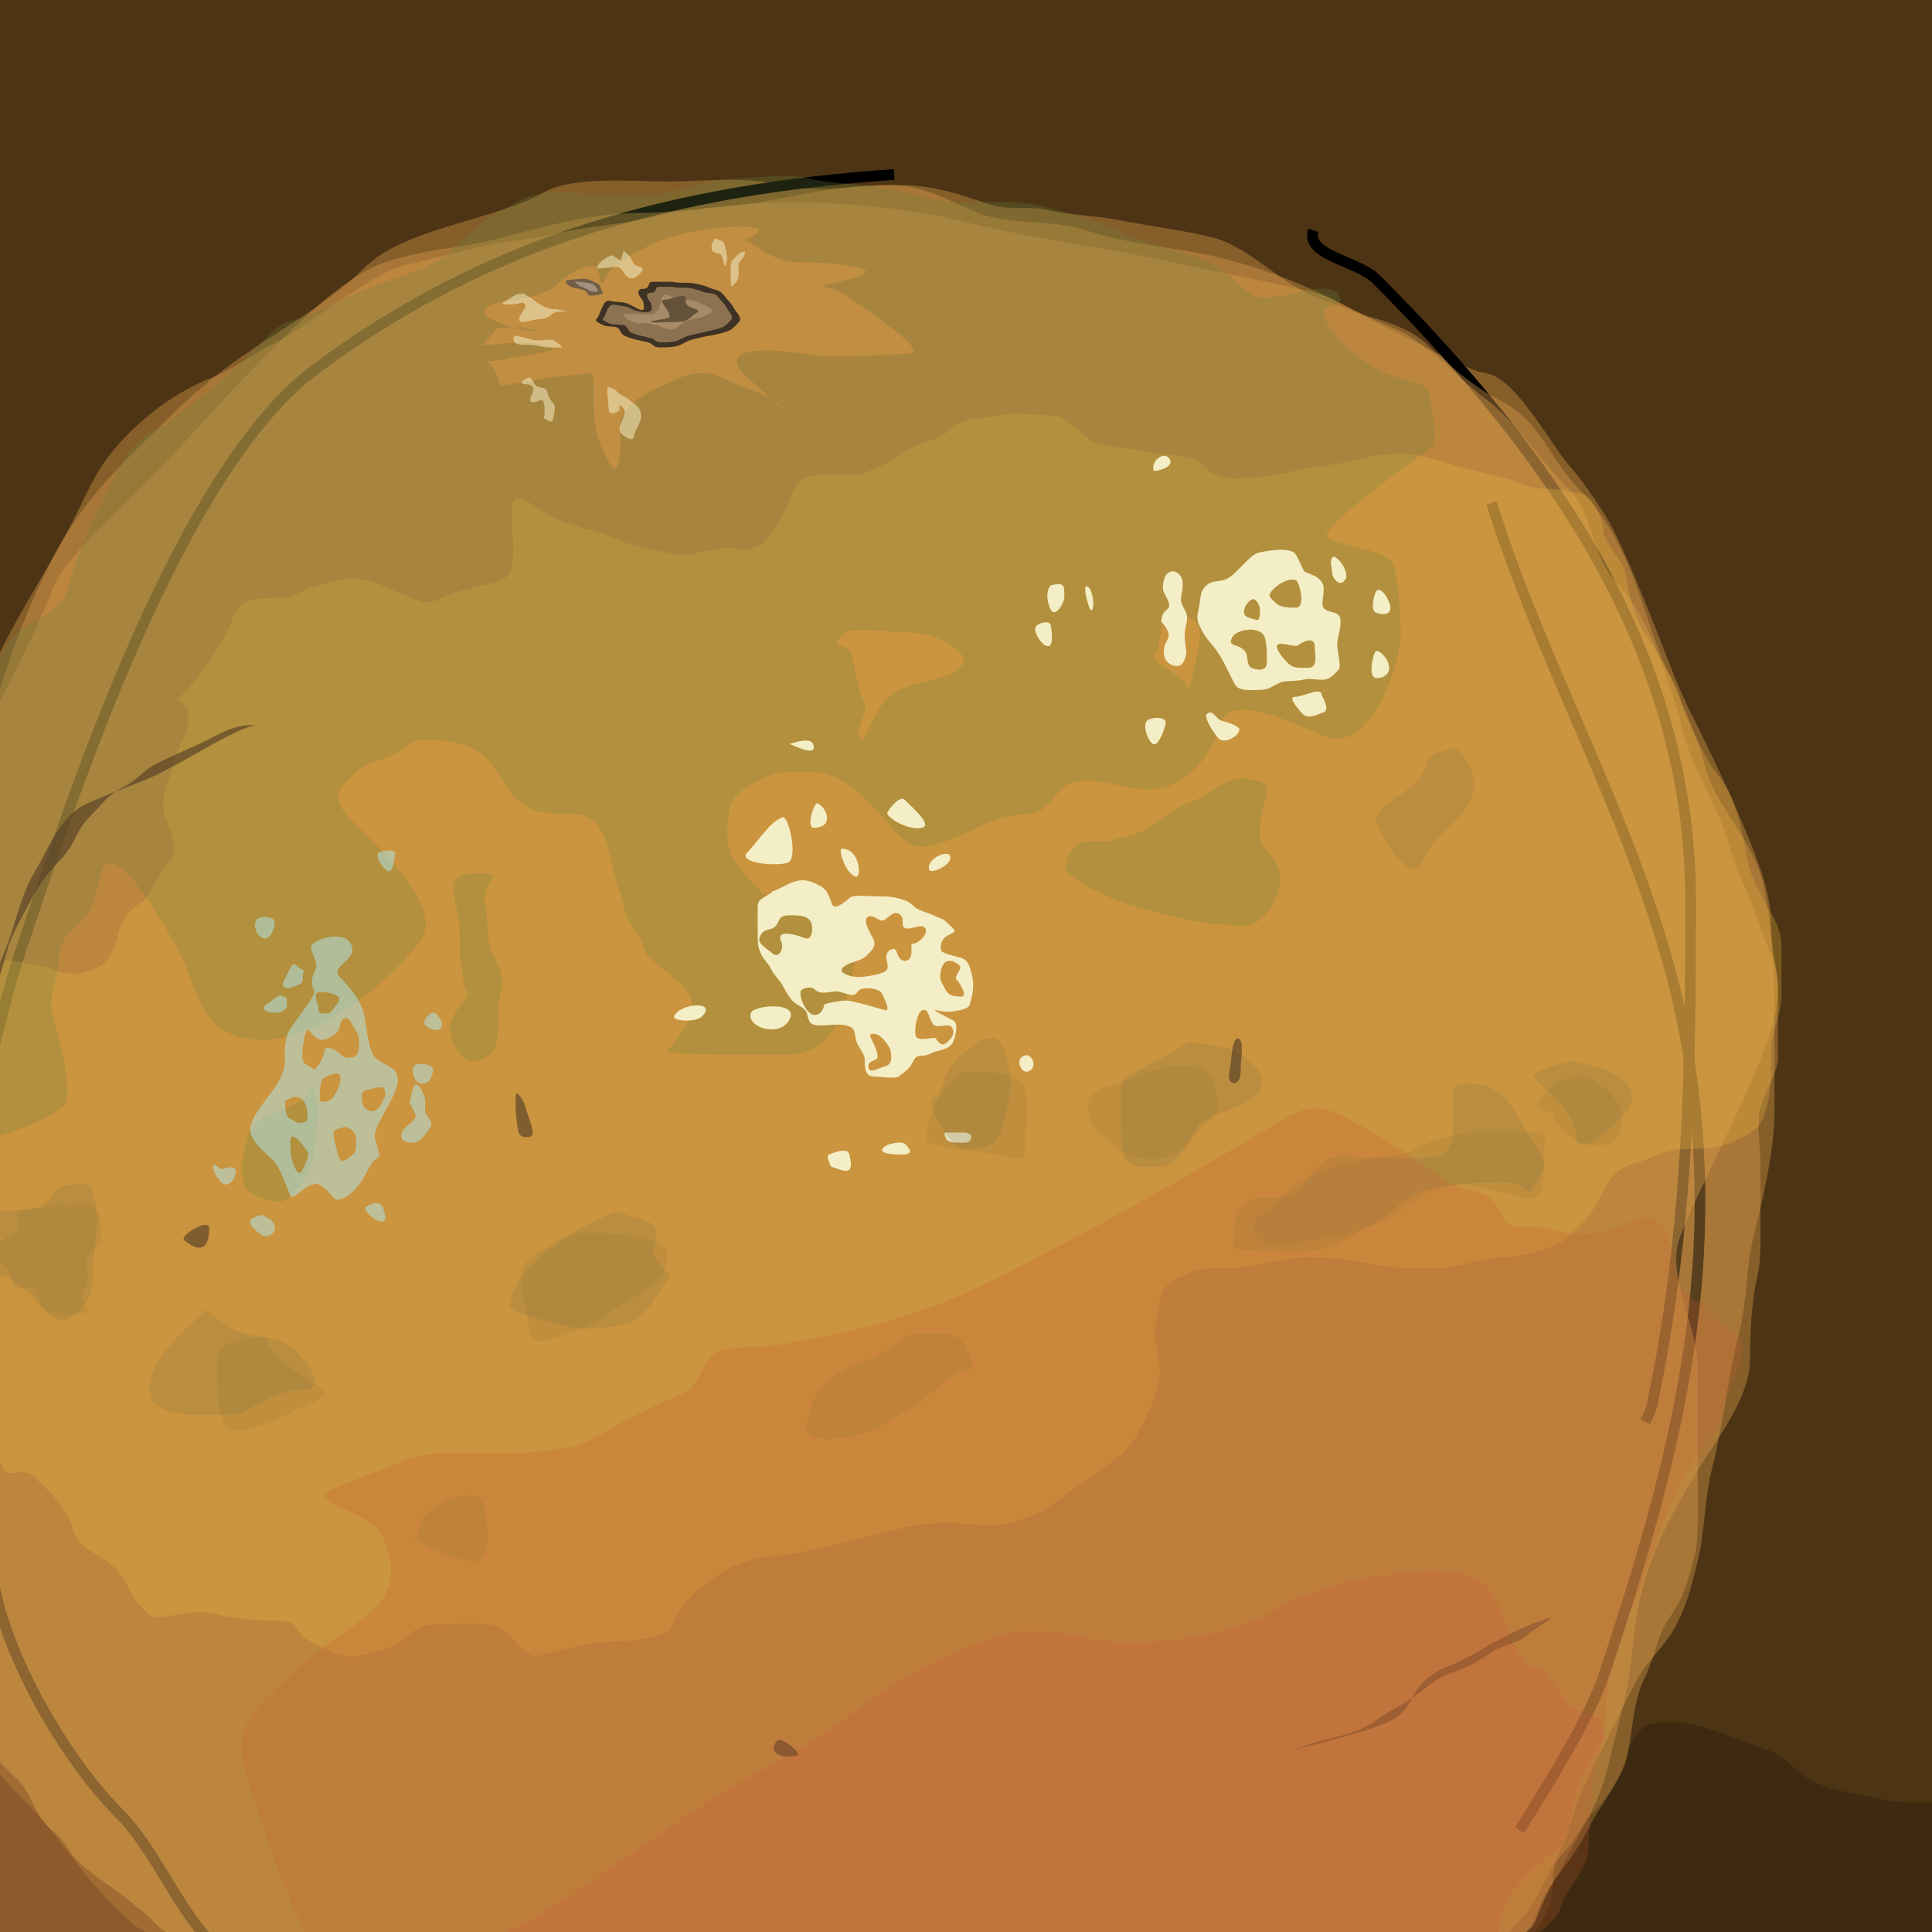 <?xml version="1.0" encoding="UTF-8" standalone="no"?>
<!-- Created with Inkscape (http://www.inkscape.org/) -->
<svg
   xmlns:dc="http://purl.org/dc/elements/1.1/"
   xmlns:cc="http://web.resource.org/cc/"
   xmlns:rdf="http://www.w3.org/1999/02/22-rdf-syntax-ns#"
   xmlns:svg="http://www.w3.org/2000/svg"
   xmlns="http://www.w3.org/2000/svg"
   xmlns:sodipodi="http://sodipodi.sourceforge.net/DTD/sodipodi-0.dtd"
   xmlns:inkscape="http://www.inkscape.org/namespaces/inkscape"
   width="450"
   height="450"
   id="svg3774"
   sodipodi:version="0.32"
   inkscape:version="0.45"
   sodipodi:modified="true"
   version="1.0">
  <defs
     id="defs3776" />
  <sodipodi:namedview
     id="base"
     pagecolor="#ffffff"
     bordercolor="#666666"
     borderopacity="1.0"
     gridtolerance="10000"
     guidetolerance="10"
     objecttolerance="10"
     inkscape:pageopacity="0.0"
     inkscape:pageshadow="2"
     inkscape:zoom="0.94"
     inkscape:cx="225"
     inkscape:cy="225"
     inkscape:document-units="px"
     inkscape:current-layer="layer1"
     width="5in"
     height="5in"
     units="in"
     borderlayer="true"
     inkscape:window-width="910"
     inkscape:window-height="626"
     inkscape:window-x="10"
     inkscape:window-y="73" />
  <g
     inkscape:label="Layer 1"
     inkscape:groupmode="layer"
     id="layer1">
    <rect
       style="fill:#4d3414;fill-opacity:1;fill-rule:evenodd;stroke:#000000;stroke-width:2.493px;stroke-linecap:butt;stroke-linejoin:miter;stroke-opacity:1"
       id="rect2272"
       width="454.339"
       height="454.339"
       x="-1.955"
       y="-2.185" />
    <path
       style="fill:#db9d4d;fill-opacity:0.401;fill-rule:evenodd;stroke:none;stroke-width:1px;stroke-linecap:butt;stroke-linejoin:miter;stroke-opacity:1"
       d="M -4.094,186.287 C -4.094,185.745 -4.094,185.202 -4.094,184.66 C -4.094,168.415 4.371,145.76 11.365,131.772 C 19.56,115.382 28.485,108.142 41.471,95.157 C 43.509,93.119 45.81,91.36 47.98,89.462 C 59.232,79.616 74.157,73.049 84.595,62.611 C 94.379,52.827 115.004,51.511 126.905,44.71 C 133.445,40.973 147.547,42.269 155.383,42.269 C 163.964,42.269 174.021,41.03 182.234,43.083 C 190.08,45.044 200.917,43.083 209.085,43.083 C 214.359,43.083 217.944,43.874 221.29,44.71 C 225.21,45.69 228.654,47.162 231.867,47.965 C 235.435,48.857 240.592,48.112 243.258,48.779 C 248.943,50.2 254.576,50.066 260.345,51.22 C 267.772,52.705 275.105,53.486 282.314,55.288 C 291.439,57.569 298.472,66.641 308.351,69.934 C 320.043,73.831 332.004,81.673 343.339,86.207 C 344.377,86.622 345.508,86.749 346.593,87.021 C 353.376,88.716 360.991,103.14 365.307,108.176 C 369.015,112.501 373.517,118.899 375.885,123.635 C 379.464,130.794 382.777,139.239 385.649,146.418 C 388.376,153.235 390.705,159.785 393.785,165.946 C 398.659,175.693 403.798,186.501 407.618,196.051 C 410.219,202.555 412.5,208.535 412.5,215.579 C 412.5,221.085 414.127,226.022 414.127,231.852 C 414.127,236.734 414.127,241.616 414.127,246.498 C 414.127,249.791 410.97,254.245 410.059,257.889 C 409.043,261.95 410.059,267.543 410.059,271.721 C 410.059,276.332 410.059,280.943 410.059,285.554 C 410.059,289.76 410.177,294.031 409.245,297.759 C 407.951,302.936 407.618,311.23 407.618,316.473 C 407.618,325.703 399.96,334.93 395.413,342.51 C 389.067,353.086 384.031,361.993 381.581,374.243 C 380.111,381.589 380.108,389.082 378.326,396.211 C 376.915,401.857 375.611,407.073 374.258,412.485 C 372.345,420.133 368.001,426.626 364.494,433.64 C 362.217,438.194 359.07,441.501 357.984,445.845 C 357.19,449.021 354.422,450.529 353.102,453.168 L -1.653,452.354 L -4.094,186.287 z "
       id="path2274" />
    <path
       style="fill:none;fill-rule:evenodd;stroke:#000000;stroke-width:2.493px;stroke-linecap:butt;stroke-linejoin:miter;stroke-opacity:1"
       d="M 208.271,40.642 C 157.14,44.133 113.689,55.843 73.203,86.207 C 41.796,109.762 17.049,184.695 4.856,221.274 C 1.002,232.836 -2.737,249.476 -4.908,260.33"
       id="path2276" />
    <path
       style="fill:none;fill-rule:evenodd;stroke:#000000;stroke-width:2.493px;stroke-linecap:butt;stroke-linejoin:miter;stroke-opacity:1"
       d="M 305.91,53.661 C 303.954,59.528 316.183,60.679 320.556,65.052 C 361.092,105.587 393.785,151.842 393.785,209.883 C 393.785,249.169 393.361,284.423 385.649,322.982 C 384.654,327.955 384.885,327.764 383.208,331.119"
       id="path2278" />
    <path
       style="fill:none;fill-rule:evenodd;stroke:#000000;stroke-width:2.493px;stroke-linecap:butt;stroke-linejoin:miter;stroke-opacity:1"
       d="M -1.653,356.342 C -5.33,374.724 13.046,407.656 27.639,422.248 C 39.191,433.801 44.023,454.29 60.185,459.677 C 68.662,462.502 76.08,470.363 85.408,472.695"
       id="path2280" />
    <path
       style="fill:none;fill-rule:evenodd;stroke:#000000;stroke-width:2.493px;stroke-linecap:butt;stroke-linejoin:miter;stroke-opacity:1"
       d="M 347.407,117.126 C 360.753,159.897 385.59,199.769 392.972,244.057 C 401.781,296.913 389.915,341.104 373.444,390.516 C 370.093,400.568 360.022,416.547 353.916,426.317"
       id="path2282" />
    <path
       style="fill:#db9d4d;fill-opacity:0.401;fill-rule:evenodd;stroke:none;stroke-width:1px;stroke-linecap:butt;stroke-linejoin:miter;stroke-opacity:1"
       d="M -2.467,168.387 C -2.196,167.844 -1.924,167.302 -1.653,166.759 C 3.201,157.051 8.048,147.794 12.179,137.468 C 14.884,130.705 23.406,122.986 28.452,117.94 C 30.622,115.77 32.792,113.6 34.961,111.43 C 43.358,103.034 51.503,93.261 60.185,84.58 C 68.029,76.735 75.225,69.047 84.595,63.424 C 88.371,61.159 91.559,60.463 95.986,59.356 C 101.917,57.873 107.875,57.604 113.886,56.102 C 125.115,53.294 137.1,49.592 148.874,49.592 C 159.836,49.592 170.902,47.151 182.234,47.151 C 197.607,47.151 211.348,48.327 226.172,52.033 C 241.617,55.895 257.002,57.528 272.55,60.984 C 284.115,63.553 295.793,65.574 306.724,68.306 C 311.106,69.402 315.088,72.838 319.742,74.002 C 324.354,75.155 329.741,77.491 332.761,80.511 C 337.103,84.853 343.857,90.535 349.848,93.53 C 358.892,98.052 360.991,107.114 367.748,113.871 C 377.106,123.229 380.69,134.796 384.835,147.231 C 388.304,157.638 394.471,167.873 397.04,178.151 C 399.493,187.963 408.747,196.005 410.872,206.629 C 413.004,217.287 413.313,228.209 413.313,239.175 C 413.313,245.684 413.313,252.194 413.313,258.703 C 413.313,267.912 410.641,279.158 408.431,287.995 C 406.65,295.12 406.962,302.823 405.177,309.963 C 403.75,315.668 402.903,320.353 401.922,326.237 C 401.015,331.678 400.004,337.164 398.667,342.51 C 396.946,349.395 397.136,356.771 395.413,363.665 C 393.925,369.617 393.109,373.154 390.531,378.311 C 388.021,383.331 383.249,387.179 380.767,392.143 C 378.276,397.126 375.888,401.9 373.444,406.789 C 370.794,412.089 367.51,418.32 366.121,423.876 C 364.711,429.518 360.822,436.102 358.798,440.149 C 356.603,444.539 355.207,446.181 352.289,449.099 C 351.159,450.229 350.26,451.942 349.034,453.168 L -1.653,453.981 L -2.467,168.387 z "
       id="path2284" />
    <path
       style="fill:#db9d4d;fill-opacity:0.401;fill-rule:evenodd;stroke:none;stroke-width:1px;stroke-linecap:butt;stroke-linejoin:miter;stroke-opacity:1"
       d="M -4.094,162.691 C -1.616,151.43 10.471,134.374 17.061,121.194 C 21.258,112.799 22.803,108.129 30.08,100.853 C 36.016,94.916 42.615,90.631 49.607,87.834 C 54.699,85.798 58.814,82.417 64.253,79.698 C 70.803,76.423 77.578,70.726 82.967,67.493 C 86.528,65.356 90.227,62.83 94.359,61.797 C 99.761,60.447 105.008,59.135 110.632,57.729 C 116.728,56.205 123.466,55.944 129.346,54.474 C 137.066,52.544 145.214,52.338 152.942,50.406 C 160.542,48.506 168.794,48.442 176.538,47.151 C 187.007,45.407 195.955,43.083 206.644,43.083 C 215.503,43.083 220.264,46.578 227.799,49.592 C 235.173,52.542 244.998,50.986 253.022,53.661 C 263.492,57.15 274.421,57.586 284.755,60.17 C 293.046,62.243 301.647,65.361 309.165,69.12 C 314.324,71.7 319.338,74.329 324.624,76.443 C 332.243,79.49 339.835,88.258 345.78,92.716 C 353.568,98.558 358.168,106.732 365.307,113.871 C 371.338,119.902 370.621,129.763 376.699,135.84 C 383.954,143.095 389.751,161.197 392.158,170.828 C 393.98,178.114 398.437,185.304 401.108,191.983 C 402.973,196.644 403.648,201.13 405.99,205.815 C 408.749,211.333 409.934,216.957 412.5,222.088 C 414.749,226.588 414.599,233.689 412.5,239.989 C 406.998,256.493 397.554,272.47 391.344,287.995 C 387.862,296.701 395.413,309.075 395.413,318.1 C 395.413,324.067 395.413,330.034 395.413,336.001 C 395.413,340.34 395.413,344.68 395.413,349.019 C 395.413,353.763 395.675,358.549 394.599,362.851 C 393.323,367.956 391.962,372.605 388.903,376.684 C 386.281,380.18 385.292,386.347 383.208,390.516 C 380.355,396.222 380.41,402.066 379.14,408.416 C 378.008,414.072 372.679,420.525 370.189,425.503 C 368.064,429.754 365.715,433.096 362.866,436.894 C 360.221,440.421 359.05,444.526 357.171,448.286 C 356.428,449.772 352.947,451.695 352.289,452.354 L -2.467,453.168 L -4.094,162.691 z "
       id="path2286" />
    <path
       style="fill:#eeba3d;fill-opacity:0.283;fill-rule:evenodd;stroke:none;stroke-width:1px;stroke-linecap:butt;stroke-linejoin:miter;stroke-opacity:1"
       d="M 41.471,162.691 C 44.617,160.17 50.566,151.823 52.862,147.231 C 54.803,143.35 54.25,141.656 57.744,139.909 C 59.75,138.906 66,139.849 69.135,138.281 C 72.487,136.605 75.414,135.886 79.713,135.027 C 85.301,133.909 88.993,136.461 93.545,138.281 C 97.633,139.916 98.847,141.326 103.309,139.095 C 106.185,137.657 111.289,136.693 114.7,135.84 C 118.887,134.794 119.582,133.119 119.582,127.704 C 119.582,123.95 118.615,120.994 119.582,117.126 C 120.352,114.046 125.693,118.961 128.532,120.381 C 131.394,121.811 135.56,122.951 138.296,123.635 C 142.033,124.569 143.809,126.031 147.247,126.89 C 150.916,127.807 154.051,128.388 157.824,129.331 C 159.532,129.758 168.189,127.173 170.843,127.704 C 176.57,128.849 178.162,126.08 180.607,122.822 C 183.38,119.124 183.879,114.667 186.302,112.244 C 188.954,109.592 194.92,110.617 198.507,110.617 C 202.045,110.617 207.823,107.291 209.898,105.735 C 213.799,102.809 218.216,103.113 221.29,100.039 C 224.542,96.787 229.002,97.704 232.681,96.785 C 236.439,95.845 241.791,96.785 245.699,96.785 C 247.792,96.785 252.116,101.19 253.836,102.48 C 256.391,104.396 263.192,104.209 266.041,104.921 C 270.025,105.917 273.541,105.779 276.618,106.548 C 281.375,107.738 280.873,111.43 287.196,111.43 C 291.974,111.43 296.693,110.887 301.028,109.803 C 305.574,108.667 310.514,108.449 314.86,107.362 C 318.504,106.451 321.285,105.735 326.252,105.735 C 332.075,105.735 336.342,107.851 340.898,108.989 C 344.62,109.92 347.297,110.589 350.661,111.43 C 354.723,112.446 355.476,113.871 360.425,113.871 C 364.052,113.871 365.835,114.769 368.111,114.964 C 370.935,115.206 373.413,120.884 373.413,123.346 C 373.413,126.145 377.808,130.515 378.326,132.586 C 379.563,137.535 379.551,140.731 381.581,144.79 C 383.478,148.586 384.863,149.728 386.462,152.927 C 388.219,156.439 390.329,158.628 391.344,162.691 C 392.46,167.152 395.416,172.462 397.04,175.71 C 399.384,180.398 401.617,181.457 403.549,186.287 C 405.236,190.504 406.104,195.806 406.804,199.306 C 407.7,203.784 408.467,205.073 410.059,208.256 C 412.32,212.779 414.941,215.477 414.941,220.461 C 414.941,223.991 414.941,227.845 414.941,231.852 C 414.941,236.438 412.5,240.393 412.5,244.871 C 412.5,249.097 412.626,253.315 411.686,257.076 C 410.173,263.128 408.905,263.348 403.549,266.026 C 401.087,267.257 395.747,267.653 392.158,267.653 C 387.947,267.653 384.76,269.909 380.767,270.908 C 375.968,272.107 374.401,275.503 372.63,279.044 C 370.272,283.76 367.642,285.66 365.307,287.995 C 362.439,290.863 354.11,292.877 349.848,292.877 C 345.16,292.877 340.1,295.318 335.202,295.318 C 329.869,295.318 324.681,295.492 319.742,294.504 C 314.211,293.398 310.619,292.877 304.283,292.877 C 298.162,292.877 292.845,295.318 286.382,295.318 C 280.714,295.318 278.512,295.591 274.177,297.759 C 269.454,300.12 270.3,303.505 269.295,307.522 C 268.204,311.889 270.109,315.006 270.109,318.914 C 270.109,322.533 268.097,327.821 266.854,330.305 C 264.603,334.808 263.437,337.14 259.532,340.069 C 255.742,342.911 251.491,345.692 248.14,348.205 C 243.261,351.865 241.016,353.241 235.122,354.715 C 230.835,355.786 224.941,354.715 220.476,354.715 C 214.529,354.715 210.215,355.856 205.016,357.156 C 199.712,358.482 196.018,359.427 187.929,361.224 C 178.298,363.364 174.467,361.657 165.961,367.733 C 160.735,371.466 159.169,373.179 156.197,379.125 C 154.875,381.769 145.056,382.379 142.365,382.379 C 136.869,382.379 130.519,384.586 125.278,385.634 C 122.082,386.273 119.265,380.593 116.327,379.125 C 113.042,377.482 107.234,378.311 103.309,378.311 C 98.421,378.311 96.699,379.225 94.359,381.565 C 91.989,383.935 86.555,384.94 83.781,385.634 C 79.784,386.633 74.34,383.354 72.39,382.379 C 67.955,380.161 70.45,377.497 64.253,377.497 C 59.898,377.497 53.629,376.875 49.607,375.87 C 44.863,374.684 40.494,376.684 36.589,376.684 C 33.405,376.684 30.149,370.313 29.266,368.547 C 25.926,361.867 18.505,362.118 17.061,356.342 C 15.659,350.733 10.525,346.552 8.111,344.137 C 4.806,340.833 1.451,345.975 -0.026,340.069 C -0.92,336.491 -1.602,333.766 -2.467,330.305 C -3.115,327.713 -2.467,324.046 -2.467,321.355 L -2.467,223.715 C -2.718,222.71 10.741,225.03 11.365,225.343 C 15.666,227.493 19.205,227.118 22.757,225.343 C 25.75,223.846 26.911,220.117 27.639,217.206 C 28.681,213.035 30.675,211.877 33.334,209.883 C 34.728,208.838 37.573,202.39 39.843,200.119 C 42.018,197.944 38.434,190.415 38.216,189.542 C 37.272,185.764 39.804,180.747 40.657,177.337 C 41.795,172.787 43.912,171.304 43.912,165.946 C 43.912,164.59 42.284,163.776 41.471,162.691 z "
       id="path2288"
       sodipodi:nodetypes="cssssssssssssssssssssssssssssssssssssssssssssssssssssssssssssssssssssssssssssssssssccssssssssc" />
    <path
       id="path2290"
       style="fill:#6f843c;fill-opacity:0.267;fill-rule:evenodd;stroke:none;stroke-width:1px;stroke-linecap:butt;stroke-linejoin:miter;stroke-opacity:1"
       d="M -4.908,265.212 C -0.489,265.505 10.725,260.81 14.62,257.889 C 17.779,255.52 12.932,238.933 12.179,235.92 C 11.048,231.395 13.806,227.479 13.806,222.902 C 13.806,218.497 17.898,215.556 19.502,213.952 C 22.003,211.45 22.824,206.36 23.57,203.374 C 25.904,194.038 38.305,214.943 42.284,222.902 C 45.826,229.985 46.515,239.216 56.117,241.616 C 71.007,245.339 89.414,229.896 97.613,219.647 C 104.667,210.83 85.194,194.987 80.526,189.542 C 76.445,184.78 80.305,182.44 82.967,179.778 C 85.884,176.861 91.644,176.797 94.359,174.082 C 97.509,170.932 104.689,172.731 107.377,173.269 C 112.291,174.251 115.588,179.088 117.955,183.032 C 121.584,189.081 126.008,189.542 132.601,189.542 C 142.41,189.542 140.876,198.591 144.806,209.07 C 145.198,210.117 145.348,211.239 145.619,212.324 C 146.385,215.389 149.426,217.787 150.501,222.088 C 150.807,223.311 158.81,228.613 160.265,231.038 C 163.401,236.266 157.633,241.87 155.383,244.871 C 154.858,245.571 170.671,245.684 182.234,245.684 C 193.802,245.684 195.751,237.995 198.507,226.97 C 201.67,214.32 193.955,212.716 183.861,210.697 C 177.221,209.369 174.313,204.747 170.843,200.119 C 168.764,197.348 169.313,190.779 170.029,187.914 C 170.783,184.9 174.796,182.683 177.352,181.405 C 180.7,179.731 183.864,179.778 187.929,179.778 C 195.344,179.778 198.605,183.13 204.203,188.728 C 208.809,193.335 210.578,198.526 217.221,196.865 C 226.195,194.621 230.785,189.542 240.004,189.542 C 243.95,189.542 246.375,183.067 249.768,182.219 C 255.341,180.825 261.827,183.846 267.668,183.846 C 275.602,183.846 282.139,176.409 283.941,169.2 C 286.223,160.073 302.115,169.291 309.165,171.641 C 319.288,175.015 326.252,154.882 326.252,147.231 C 326.252,142.565 325.718,136.145 324.624,131.772 C 323.719,128.151 311.397,126.936 309.165,125.263 C 306.414,123.2 331.704,105.51 333.575,104.107 C 335.171,102.91 333.142,92.615 332.761,91.089 C 332.3,89.246 325.05,88.047 322.997,87.021 C 318.828,84.936 315.642,82.92 313.233,80.511 C 310.328,77.606 308.998,75.777 308.351,73.188 C 307.93,71.504 311.191,71.162 312.419,69.934 C 310.839,63.613 299.28,70.398 292.892,69.12 C 289.885,68.519 286.617,63.542 283.128,61.797 C 276.152,58.309 267.708,57.342 260.345,53.661 C 255.355,51.165 247.44,49.214 242.445,47.965 C 236.714,46.532 230.489,47.151 224.544,47.151 C 218.139,47.151 212.474,45.063 206.644,43.897 C 200.409,42.65 193.953,42.962 187.929,41.456 C 183.412,40.326 177.177,41.456 172.47,41.456 C 166.424,41.456 161.606,43.358 156.197,44.71 C 151.914,45.781 147.625,45.524 143.178,45.524 C 138.894,45.524 133.931,44.71 129.346,44.71 C 123.869,44.71 121.239,46.729 117.141,48.779 C 112.646,51.026 107.998,55.481 104.936,58.543 C 101.261,62.218 92.51,64.626 87.036,66.679 C 80.023,69.309 74.081,73.173 67.508,74.816 C 63.909,75.716 59.686,81.01 56.93,83.766 C 53.245,87.451 49.839,90.305 45.539,93.53 C 42.161,96.064 38.686,98.99 34.961,100.853 C 29.948,103.36 26.69,110.887 24.384,115.499 C 20.969,122.329 17.22,131.137 15.434,138.281 C 14.671,141.33 7.994,144.698 6.483,145.604 C 3.003,147.692 0.826,150.334 -0.026,153.741 C -1.222,158.525 -1.621,159.404 -4.094,161.877 L -4.908,265.212 z M 109.004,231.852 C 106.496,235.223 103.307,238.357 105.75,243.243 C 108.787,249.317 112.409,247.161 114.7,244.871 C 116.645,242.926 115.708,235.142 116.327,232.666 C 117.552,227.767 116.786,226.261 114.7,222.088 C 113.279,219.247 113.672,213.095 113.073,210.697 C 111.628,204.919 118.925,203.374 111.445,203.374 C 104.682,203.374 105.06,206.31 106.564,212.324 C 107.478,215.981 106.697,221.808 107.377,224.529 C 108.224,227.918 107.274,227.526 109.004,231.852 z M 72.39,252.194 C 73.931,258.359 59.285,258.233 57.744,264.398 C 56.731,268.45 55.892,271.635 56.93,275.79 C 57.7,278.87 63.152,279.583 64.253,279.858 C 67.446,280.656 71.875,273.78 72.39,271.721 C 73.521,267.198 74.017,262.736 74.017,257.889 C 74.017,254.801 74.219,256.766 72.39,252.194 z M 257.904,196.051 C 252.873,195.786 249.38,195.549 248.14,201.747 C 247.579,204.555 260.966,210.242 262.786,210.697 C 271.967,212.992 279.577,215.579 289.637,215.579 C 294.115,215.579 297.044,210.362 297.774,207.442 C 299.045,202.358 296.862,200.021 294.519,197.678 C 292.243,195.403 294.055,188.958 294.519,187.101 C 295.545,182.995 296.361,182.587 290.451,181.405 C 285.934,180.502 280.817,186.051 276.618,187.101 C 273.857,187.791 269.109,192.076 266.041,193.61 C 263.662,194.8 260.727,194.922 257.904,196.051 z M 269.295,152.113 C 266.032,153.745 275.733,156.71 276.618,160.25 C 277.033,161.907 278.406,154.568 279.059,151.3 C 280.2,145.598 279.213,144.219 274.991,143.163 C 269.763,141.856 270.693,148.619 269.295,152.113 z M 200.948,172.455 C 197.791,171.666 203.249,164.992 200.948,162.691 C 200.144,161.886 198.679,153.615 198.507,152.927 C 197.459,148.734 191.966,152.145 196.88,147.231 C 198.096,146.016 207.151,147.231 209.085,147.231 C 214.161,147.231 216.404,147.637 220.476,149.672 C 223.084,150.977 225.735,153.364 223.731,155.368 C 221.227,157.872 216.205,158.673 213.153,159.436 C 207.873,160.756 205.607,163.136 203.389,167.573 C 202.575,169.2 201.762,170.828 200.948,172.455 z " />
    <path
       style="fill:#000000;fill-opacity:0.198;fill-rule:evenodd;stroke:none;stroke-width:1px;stroke-linecap:butt;stroke-linejoin:miter;stroke-opacity:1"
       d="M 383.208,401.907 C 392.625,399.061 402.254,404.458 411.686,407.603 C 415.923,409.015 418.446,413.017 422.264,414.926 C 427.029,417.308 432.809,417.765 437.723,418.994 C 441.214,419.867 445.154,419.808 449.114,419.808 C 450.47,419.808 451.827,419.808 453.183,419.808 L 453.996,453.168 L 350.661,453.168 C 356.78,453.168 360.208,446.716 361.239,442.59 C 362.665,436.887 360.119,435.573 364.494,431.199 C 367.15,428.542 368.451,424.801 371.003,422.248 C 373.547,419.704 375.944,416.435 377.512,413.298 C 380.396,407.532 377.605,407.51 383.208,401.907 z "
       id="path2292" />
    <path
       id="path2294"
       style="fill:#f4eec6;fill-opacity:1;fill-rule:evenodd;stroke:none;stroke-width:1px;stroke-linecap:butt;stroke-linejoin:miter;stroke-opacity:1"
       d="M 216.408,202.56 C 216.71,203.625 220.848,201.884 221.29,200.119 C 221.991,197.315 215.607,199.739 216.408,202.56 z M 196.066,197.678 C 195.149,197.705 196.967,203.599 199.321,204.188 C 200.803,204.558 200.243,197.556 196.066,197.678 z M 190.37,187.101 C 189.68,186.804 187.639,192.796 189.557,192.796 C 194.319,192.796 192.713,188.108 190.37,187.101 z M 182.234,190.355 C 179.057,191.642 176.809,195.78 174.097,198.492 C 171.293,201.297 182.633,201.952 183.903,200.682 C 185.716,198.87 183.619,189.794 182.234,190.355 z M 206.644,189.542 C 207.374,190.982 211.946,193.505 214.78,192.796 C 217.263,192.176 212.521,188.096 210.712,186.287 C 209.484,185.059 206.437,189.134 206.644,189.542 z M 183.861,173.269 C 185.008,173.686 189.557,176 189.557,174.082 C 189.557,171.211 185.051,173.031 183.861,173.269 z M 157.01,236.734 C 156.582,237.803 161.985,238.268 163.52,236.734 C 167.242,233.012 158.249,233.647 157.01,236.734 z M 174.911,235.92 C 173.714,239.177 181.435,241.827 183.861,237.548 C 186.318,233.213 175.601,234.043 174.911,235.92 z M 193.494,271.702 C 194.285,271.966 195.077,272.23 195.869,272.494 C 198.909,273.508 198.224,270.812 197.848,268.931 C 197.466,267.022 193.672,268.644 193.098,268.931 C 192.263,269.349 193.311,270.788 193.494,271.702 z M 206.953,266.556 C 203.046,268.509 207.609,268.931 209.724,268.931 C 212.724,268.931 212.278,267.923 210.911,266.556 C 210.019,265.663 207.951,266.357 206.953,266.556 z M 220.016,263.785 C 220.021,266.315 221.852,266.16 224.767,266.16 C 226.378,266.16 227.258,263.785 224.371,263.785 C 222.919,263.785 221.468,263.785 220.016,263.785 z M 237.83,246.367 C 236.663,247.456 238.241,250.894 240.205,249.138 C 241.618,247.875 239.917,244.421 237.83,246.367 z M 201.888,213.825 C 201.183,214.92 202.69,217.258 203.39,218.657 C 204.295,220.466 202.779,221.643 201.807,222.616 C 200.72,223.702 198.53,224.056 197.452,224.595 C 194.647,225.997 196.61,226.958 198.244,227.366 C 199.998,227.805 202.637,227.356 204.182,226.97 C 206.682,226.345 207.094,225.95 206.557,223.803 C 206.07,221.855 207.222,221.156 208.092,221.032 C 208.773,220.936 208.909,222.147 209.375,222.919 C 209.768,223.57 210.498,223.894 210.952,223.803 C 213.174,223.36 211.82,219.912 212.495,219.845 C 214.028,219.691 215.812,217.836 215.662,216.678 C 215.421,214.825 212.692,216.282 211.703,216.282 C 209.151,216.282 210.992,214.311 209.724,213.115 C 208.125,211.607 206.643,214.322 205.506,214.447 C 204.719,214.533 202.728,212.521 201.888,213.825 z M 183.945,213.182 C 181.466,213.182 181.706,214.173 180.826,215.49 C 179.749,217.101 177.583,215.794 176.867,218.657 C 176.562,219.878 179.182,221.368 179.638,221.824 C 181.592,223.777 182.578,220.578 182.014,219.449 C 180.528,216.478 184.861,217.687 185.576,217.865 C 187.621,218.377 188.519,219.554 189.139,217.074 C 189.433,213.638 187.679,213.182 183.945,213.182 z M 186.498,230.777 C 186.196,232.507 187.498,235.378 189.009,236.197 C 190.56,237.037 191.91,235.255 191.91,234.096 C 191.91,233.67 195.707,233.119 196.305,233.086 C 198.019,232.99 198.779,233.291 200.96,233.837 C 202.261,234.162 204.676,234.912 206.161,235.283 C 207.676,235.662 205.571,231.81 205.369,231.325 C 204.913,230.225 200.595,229.614 199.827,230.929 C 198.744,232.784 196.741,230.929 194.681,230.929 C 192.983,230.929 191.224,231.87 189.664,230.381 C 188.913,229.664 187.127,230.075 186.498,230.777 z M 202.994,240.825 C 201.861,241.09 204.407,243.731 204.407,246.142 C 204.407,247.358 201.776,246.705 202.347,248.872 C 202.675,250.12 205.01,248.59 206.161,248.347 C 207.97,247.964 207.685,245.733 207.349,244.388 C 207.321,244.279 205.27,240.293 202.994,240.825 z M 214.87,235.283 C 213.764,235.555 212.848,239.467 213.287,241.221 C 213.633,242.608 216.479,241.747 217.811,241.747 C 218.017,241.747 218.982,243.991 220.275,243.023 C 222.161,241.61 222.538,240.139 221.463,239.064 C 220.724,238.326 218.033,239.752 217.245,238.45 C 216.063,236.498 216.348,234.92 214.87,235.283 z M 223.579,224.991 C 222.904,224.183 220.063,222.428 219.224,225.783 C 218.639,228.124 219.251,228.607 220.016,230.137 C 220.831,231.766 221.558,232.116 223.975,232.116 C 225.352,232.116 223.761,229.132 222.787,228.158 C 222.125,227.496 224.137,225.659 223.579,224.991 z M 180.034,207.573 C 181.532,207.195 183.366,205.75 185.576,205.198 C 187.901,204.617 189.724,205.688 191.118,206.385 C 192.934,207.293 193.255,209.471 193.889,210.74 C 194.603,212.166 197.657,209.348 197.848,209.156 C 198.66,208.344 201.873,208.761 203.39,208.761 C 205.486,208.761 207.309,208.751 208.932,209.156 C 210.923,209.654 211.71,209.955 212.891,211.136 C 213.821,212.066 216.478,212.731 217.245,213.115 C 219.774,214.379 219.318,213.604 221.204,215.49 C 222.662,216.948 222.888,216.825 220.808,217.865 C 219.279,218.63 218.908,220.16 219.224,221.428 C 219.378,222.04 222.813,222.82 223.579,223.011 C 225.518,223.496 225.878,225.082 226.35,226.97 C 226.817,228.838 226.761,230.474 226.35,232.116 C 225.757,234.489 226.025,234.672 223.579,235.283 C 221.509,235.801 219.746,235.711 218.037,235.283 C 216.544,234.91 220.619,236.97 221.996,237.658 C 223.613,238.467 222.204,242.272 221.914,242.853 C 221.084,244.512 218.269,244.668 217.245,245.18 C 214.136,246.734 213.827,244.89 212.495,247.555 C 211.759,249.026 210.483,249.855 209.328,250.722 C 208.475,251.362 204.527,250.722 203.39,250.722 C 201.447,250.722 201.411,248.507 201.411,246.763 C 201.411,245.359 199.795,243.864 199.431,242.409 C 198.88,240.203 199.333,239.415 197.056,238.846 C 195.33,238.414 192.908,238.846 191.118,238.846 C 188.628,238.846 188.456,238.093 187.951,236.075 C 187.612,234.715 185.534,234.054 184.785,233.304 C 183.893,232.412 182.984,230.891 182.409,229.741 C 181.649,228.221 180.461,227.428 179.638,225.783 C 178.867,224.239 178.004,223.701 177.263,222.22 C 176.444,220.581 176.471,219.249 176.471,217.074 C 176.471,215.094 176.471,213.115 176.471,211.136 C 176.471,209.101 178.612,208.995 180.034,207.573 z "
       sodipodi:nodetypes="csscsscsscssscssscsccsscsscsssccssccssccsscssssssssssssssscssssscccsssssssssccssssscsssssscssssscsssssssssssssssssssssssssssssssssc" />
    <path
       style="fill:#c28e41;fill-opacity:1;fill-rule:evenodd;stroke:none;stroke-width:1px;stroke-linecap:butt;stroke-linejoin:miter;stroke-opacity:1"
       d="M 112.259,80.401 C 115.68,80.266 122.048,79.227 126.837,80.401 C 132.767,81.854 122.532,82.476 118.507,83.462 C 109.445,85.682 114.15,80.669 116.424,89.585 C 116.593,90.245 129.321,87.544 131.003,87.544 C 138.636,87.544 138.292,84.079 138.292,93.667 C 138.292,100.04 139.273,102.734 141.416,106.934 C 144.99,113.939 144.539,101.513 144.539,98.77 C 144.539,93.453 154.512,89.801 157.035,88.565 C 161.117,86.564 164.475,86.087 169.531,88.565 C 175.195,91.34 178.871,91.595 182.026,94.688 C 184.635,97.245 176.305,90.101 173.696,87.544 C 165.588,79.598 183.57,81.724 187.233,82.442 C 193.498,83.67 208.362,82.442 211.183,82.442 C 217.564,82.442 202.751,72.927 197.646,69.175 C 192.411,65.327 186.656,67.785 197.646,65.093 C 210.04,62.056 190.169,61.011 185.15,61.011 C 180.379,61.011 176.598,57.331 173.696,55.908 C 173.383,55.755 181.446,52.847 172.655,52.847 C 165.88,52.847 157.599,54.101 151.829,56.929 C 144.903,60.322 142.049,62.009 140.374,66.114 C 139.967,67.112 139.68,64.072 139.333,63.052 C 138.292,59.99 132.29,63.832 129.961,66.114 C 127.046,68.971 121.186,69.466 117.466,70.196 C 107.438,72.161 116.516,75.576 119.548,76.319 C 127.417,78.246 126.64,76.319 118.507,76.319 C 114.461,76.319 116.915,75.838 112.259,80.401 z "
       id="path2296" />
    <path
       id="path2298"
       style="fill:#f4eec6;fill-opacity:1;fill-rule:evenodd;stroke:none;stroke-width:1px;stroke-linecap:butt;stroke-linejoin:miter;stroke-opacity:1"
       d="M 280.278,137.148 C 279.492,138.173 279.608,140.226 279.079,142.344 C 278.576,144.352 279.152,145.289 279.878,146.74 C 280.801,148.586 282.024,149.735 283.075,151.137 C 284.014,152.388 284.867,153.92 285.473,155.134 C 286.303,156.793 286.894,157.974 287.472,159.13 C 288.389,160.965 290.48,160.729 292.668,160.729 C 295.38,160.729 295.734,160.195 297.864,159.13 C 299.361,158.382 301.68,158.776 303.459,158.331 C 305.202,157.895 306.049,158.331 307.856,158.331 C 309.86,158.331 310.635,157.151 311.853,155.933 C 312.45,155.336 311.453,151.287 311.453,150.337 C 311.453,148.297 312.252,147.045 312.252,144.742 C 312.252,141.993 309.414,143.089 308.255,141.544 C 307.489,140.522 309.032,137.118 307.856,135.549 C 306.638,133.926 305.361,133.902 303.859,133.151 C 303.587,133.015 302.15,129.271 301.461,128.754 C 299.683,127.421 294.903,128.296 293.067,128.754 C 290.976,129.277 288.128,133.622 285.873,134.75 C 283.636,135.868 282.154,134.7 280.278,137.148 z M 301.86,135.149 C 300.295,134.522 297.904,135.909 296.665,137.148 C 294.929,138.884 295.906,139.187 297.064,140.345 C 298.161,141.442 299.608,141.544 301.86,141.544 C 304.207,141.544 302.642,135.463 301.86,135.149 z M 287.072,148.339 C 288.047,146.568 293.861,145.519 294.666,148.739 C 295.15,150.674 295.066,152.206 295.066,154.334 C 295.066,156.775 292.146,155.872 291.469,155.533 C 290.185,154.892 290.885,152.551 289.87,151.536 C 288.034,149.701 285.748,150.746 287.072,148.339 z M 297.464,150.337 C 297.085,151.152 298.763,153.236 299.862,154.334 C 301.241,155.713 302.182,155.533 304.658,155.533 C 307.08,155.533 306.257,152.676 306.257,150.737 C 306.257,147.75 302.969,149.806 302.26,150.337 C 301.604,150.83 297.961,149.268 297.464,150.337 z M 291.868,139.546 C 290.663,139.685 288.198,143.225 291.069,143.942 C 293.053,144.438 293.467,145.191 293.467,141.944 C 293.467,140.983 292.552,139.467 291.868,139.546 z M 307.856,161.928 C 307.856,159.792 303.597,162.328 301.461,162.328 C 299.971,162.328 302.406,165.271 303.459,166.325 C 304.834,167.7 307.319,166.159 308.255,165.925 C 309.876,165.52 308.041,162.237 307.856,161.928 z M 320.246,151.936 C 320.746,150.903 322.964,152.815 323.443,154.734 C 323.973,156.852 322.474,157.931 320.646,157.931 C 318.643,157.931 319.61,153.249 320.246,151.936 z M 320.646,137.547 C 321.642,136.535 323.843,139.838 323.843,141.544 C 323.843,143.894 320.783,142.778 320.646,142.743 C 318.912,142.31 320.198,138.002 320.646,137.547 z M 310.254,129.953 C 311.004,128.595 314.311,133.031 313.451,134.75 C 312.268,137.116 310.254,134.82 310.254,133.151 C 310.254,132.085 309.622,131.099 310.254,129.953 z M 276.281,151.536 C 276.424,152.769 275.654,155.134 274.282,155.134 C 272.474,155.134 271.085,153.889 271.085,151.936 C 271.085,149.05 272.957,148.885 271.884,146.74 C 270.746,144.465 270.174,145.587 270.685,143.543 C 271.169,141.608 273.228,142.233 271.884,139.546 C 271.029,137.835 270.528,137.378 271.085,135.149 C 271.958,131.658 275.481,133.005 275.481,135.949 C 275.481,138.569 274.551,139.284 275.481,141.145 C 276.325,142.831 276.824,143.369 276.281,145.541 C 275.683,147.932 276.004,149.146 276.281,151.536 z M 267.088,167.923 C 266.254,169.068 267.077,171.91 268.287,173.119 C 269.743,174.575 271.284,169.523 271.485,168.723 C 272.023,166.568 267.672,167.122 267.088,167.923 z M 281.077,166.325 C 280.238,167.085 283.383,171.933 284.274,172.32 C 285.956,173.05 288.671,171.209 288.671,169.922 C 288.671,168.983 285.338,168.089 284.674,167.923 C 283.233,167.563 282.507,165.028 281.077,166.325 z M 253.499,136.748 C 251.685,135.438 253.675,141.721 253.898,141.944 C 255.127,143.172 254.758,137.658 253.499,136.748 z M 244.706,136.348 C 243.438,137.831 243.968,140.469 244.706,141.944 C 245.809,144.15 247.903,140.275 247.903,139.146 C 247.903,136.495 248.108,135.498 244.706,136.348 z M 241.109,146.34 C 240.962,147.212 242.117,149.643 243.507,150.337 C 245.924,151.546 244.756,145.743 244.706,145.541 C 244.408,144.35 241.313,145.129 241.109,146.34 z M 271.884,106.372 C 270.769,105.492 268.137,107.372 268.687,109.57 C 268.813,110.073 274.747,108.63 271.884,106.372 z "
       sodipodi:nodetypes="cssssssssssssssssssscsssscssssscssssscssscsssccssscssscssscsssssssssscssscsssscsscssccssscss" />
    <g
       id="g2300"
       style="fill:#696640;fill-opacity:0.157;stroke:none"
       transform="matrix(2.493,0,0,2.493,-152.18,-137.754)">
      <path
         id="path2302"
         d="M 172.122,152.506 C 171.618,153.091 167.985,154.994 166.249,155.862 C 165.412,156.281 165.829,160.46 165.829,161.736 C 165.829,164.584 166.911,164.253 169.605,164.253 C 171.046,164.253 172.609,161.183 172.961,160.478 C 173.457,159.485 177.066,158.89 178.416,157.541 C 180.266,155.691 176.807,153.59 176.318,153.345 C 175.493,152.933 172.957,152.84 172.122,152.506 z "
         style="fill:#696640;fill-opacity:0.157;fill-rule:evenodd;stroke:none;stroke-width:1px;stroke-linecap:butt;stroke-linejoin:miter;stroke-opacity:1" />
      <path
         id="path2304"
         d="M 148.642,157.829 C 147.014,157.015 149.437,162.624 151.258,162.624 C 154.417,162.624 154.487,161.474 155.181,158.701 C 155.751,156.419 155.259,154.064 154.745,153.035 C 153.689,150.924 151.187,153.541 150.386,154.342 C 149.331,155.397 149.358,156.041 148.642,157.829 z "
         style="fill:#696640;fill-opacity:0.157;fill-rule:evenodd;stroke:none;stroke-width:1px;stroke-linecap:butt;stroke-linejoin:miter;stroke-opacity:1" />
      <path
         id="path2306"
         d="M 111.76,172.334 C 110.897,173.197 108.688,175.316 108.688,177.327 C 108.688,177.996 113.967,179.127 114.449,179.247 C 116.105,179.661 118.734,179.136 119.826,178.863 C 121.395,178.471 122.669,175.636 123.283,175.022 C 124.385,173.92 121.746,173.488 122.13,171.95 C 122.7,169.673 122.36,169.51 119.826,168.877 C 119.038,168.68 119.463,167.906 115.985,169.645 C 114.566,170.355 113.254,171.438 111.76,172.334 z "
         style="fill:#696640;fill-opacity:0.157;fill-rule:evenodd;stroke:none;stroke-width:1px;stroke-linecap:butt;stroke-linejoin:miter;stroke-opacity:1" />
      <path
         id="path2308"
         d="M 80.274,177.638 C 78.373,179.497 74.372,182.731 75.108,185.674 C 75.697,188.029 81.268,187.396 83.144,187.396 C 84.139,187.396 86.338,185.1 89.459,185.1 C 92.153,185.1 88.714,180.896 87.162,180.508 C 83.852,179.68 83.835,180.487 80.274,177.638 z "
         style="fill:#696640;fill-opacity:0.157;fill-rule:evenodd;stroke:none;stroke-width:1px;stroke-linecap:butt;stroke-linejoin:miter;stroke-opacity:1" />
      <path
         id="path2310"
         d="M 99.98,198.918 C 98.113,198.451 103.384,201.138 105.308,201.138 C 107.109,201.138 106.633,197.556 106.197,195.809 C 105.76,194.062 102.141,195.424 100.868,196.697 C 100.304,197.261 100.276,198.178 99.98,198.918 z "
         style="fill:#696640;fill-opacity:0.157;fill-rule:evenodd;stroke:none;stroke-width:1px;stroke-linecap:butt;stroke-linejoin:miter;stroke-opacity:1" />
      <path
         id="path2312"
         d="M 145.762,179.955 C 141.834,183.883 137.964,181.878 136.449,187.938 C 135.756,190.709 140.468,189.483 141.327,189.268 C 142.925,188.869 144.32,187.772 145.762,187.051 C 147.604,186.129 148.467,184.589 150.64,183.503 C 151.791,182.928 152.487,183.648 151.084,180.842 C 150.337,179.348 147.409,179.955 145.762,179.955 z "
         style="fill:#696640;fill-opacity:0.157;fill-rule:evenodd;stroke:none;stroke-width:1px;stroke-linecap:butt;stroke-linejoin:miter;stroke-opacity:1" />
      <path
         id="path2314"
         d="M 197.453,156.525 C 196.003,156.652 197.626,161.423 196.071,162.978 C 195.339,163.71 190.825,163.439 189.617,163.439 C 186.525,163.439 185.807,162.64 184.086,164.361 C 182.076,166.372 182.931,167.127 179.016,167.127 C 176.384,167.127 176.25,170.135 176.25,171.736 C 176.25,172.271 182.358,172.197 183.164,172.197 C 185.452,172.197 188.046,170.217 189.617,169.431 C 191.753,168.363 191.832,166.868 195.149,166.205 C 196.865,165.862 199.259,165.744 201.602,165.744 C 204.491,165.744 203.24,168.459 205.289,164.361 C 205.629,163.682 203.297,160.376 202.985,159.752 C 201.908,157.598 200.39,156.269 197.453,156.525 z "
         style="fill:#696640;fill-opacity:0.157;fill-rule:evenodd;stroke:none;stroke-width:1px;stroke-linecap:butt;stroke-linejoin:miter;stroke-opacity:1"
         sodipodi:nodetypes="cssssssssssss" />
      <path
         id="path2316"
         d="M 204.365,155.944 C 204.872,156.657 208.297,159.122 208.297,161.351 C 208.297,164.225 213.097,159.125 213.213,158.893 C 214.758,155.802 209.85,154.857 208.297,154.469 C 207.642,154.305 203.943,155.351 204.365,155.944 z "
         style="fill:#696640;fill-opacity:0.157;fill-rule:evenodd;stroke:none;stroke-width:1px;stroke-linecap:butt;stroke-linejoin:miter;stroke-opacity:1"
         sodipodi:nodetypes="cssss" />
      <path
         id="path2318"
         d="M 196.958,125.089 C 199.332,127.184 199.224,129.691 197.416,131.499 C 195.583,133.332 194.736,134.111 193.753,136.078 C 192.875,137.834 189.632,132.962 189.632,131.957 C 189.632,129.957 193.587,129.416 194.211,126.921 C 194.578,125.453 195.456,125.69 196.958,125.089 z "
         style="fill:#696640;fill-opacity:0.157;fill-rule:evenodd;stroke:none;stroke-width:1px;stroke-linecap:butt;stroke-linejoin:miter;stroke-opacity:1" />
      <path
         id="path2320"
         d="M 70.09,168.797 C 70.545,167.029 69.715,172.429 69.715,174.252 C 69.715,176.475 69.069,177.06 67.84,178.252 C 66.369,179.679 64.327,176.662 64.091,176.434 C 62.876,175.255 61.725,174.322 60.964,174.437 C 60.578,174.496 60.183,174.57 59.967,174.135 L 60.342,168.433 C 58.747,168.047 64.053,168.834 65.216,167.706 C 66.588,166.376 65.956,165.888 68.965,165.888 C 69.902,165.888 70.09,168.363 70.09,168.797 z "
         style="fill:#696640;fill-opacity:0.157;fill-rule:evenodd;stroke:none;stroke-width:1px;stroke-linecap:butt;stroke-linejoin:miter;stroke-opacity:1"
         sodipodi:nodetypes="cssssccssc" />
    </g>
    <path
       style="fill:#3e3224;fill-opacity:1;fill-rule:evenodd;stroke:none;stroke-width:1px;stroke-linecap:butt;stroke-linejoin:miter;stroke-opacity:1"
       d="M 156.564,65.626 C 155.832,65.626 153.563,65.626 152.093,65.626 C 150.492,65.626 151.741,67.273 149.739,67.273 C 148.015,67.273 148.868,68.991 149.269,69.391 C 150.023,70.145 149.975,71.119 149.975,71.745 C 149.975,73.21 147.16,70.923 145.739,70.568 C 144.544,70.269 143.495,70.419 142.209,70.097 C 140.898,69.77 140.663,70.835 140.091,71.98 C 139.627,72.908 139.504,73.744 138.914,74.333 C 138.355,74.893 140.128,75.528 140.562,75.745 C 141.382,76.155 142.724,75.991 143.621,76.216 C 144.282,76.381 144.621,77.775 145.268,78.098 C 146.214,78.571 146.896,78.799 147.857,79.04 C 148.969,79.318 150.152,79.555 150.916,79.746 C 152.19,80.064 152.004,80.922 153.74,80.922 C 154.989,80.922 156.116,80.918 157.27,80.687 C 158.457,80.449 158.944,80.085 160.094,79.51 C 160.994,79.06 162.406,78.814 163.388,78.569 C 164.581,78.271 165.768,78.15 166.918,77.863 C 168.306,77.516 168.927,77.447 169.977,76.922 C 170.742,76.539 171.496,75.638 172.095,75.039 C 172.93,74.204 171.683,72.842 171.389,72.451 C 170.827,71.701 170.474,70.83 169.742,70.097 C 169.153,69.509 168.683,68.803 168.095,68.215 C 167.374,67.494 166.084,67.445 165.271,67.038 C 164.36,66.583 163.217,66.348 162.211,66.097 C 161.34,65.879 160.11,65.861 158.917,65.861 C 158.049,65.861 157.46,65.805 156.564,65.626 z "
       id="path2324" />
    <path
       id="path2328"
       d="M 156.414,66.803 C 155.796,66.803 154.817,66.803 153.572,66.803 C 152.218,66.803 153.275,68.197 151.581,68.197 C 150.122,68.197 150.844,69.65 151.183,69.989 C 151.821,70.627 151.78,71.451 151.78,71.98 C 151.78,73.22 148.346,72.74 146.583,71.712 C 145.683,71.187 144.685,71.334 143.597,71.062 C 142.487,70.784 141.953,71.154 141.469,72.123 C 141.076,72.909 140.972,73.616 140.473,74.114 C 140,74.588 141.5,75.126 141.867,75.309 C 142.561,75.656 144.704,75.573 145.463,75.763 C 146.022,75.903 146.309,77.082 146.857,77.356 C 147.656,77.756 148.234,77.949 149.047,78.153 C 149.988,78.388 150.989,78.588 151.635,78.75 C 152.714,79.02 152.556,79.746 154.025,79.746 C 155.082,79.746 156.036,79.742 157.012,79.546 C 158.016,79.346 158.429,79.037 159.401,78.551 C 160.163,78.17 161.358,77.962 162.189,77.754 C 163.198,77.502 164.909,77.165 165.881,76.922 C 167.056,76.628 167.581,76.57 168.47,76.125 C 169.117,75.802 169.755,75.039 170.262,74.532 C 170.969,73.826 169.913,72.673 169.665,72.342 C 169.189,71.707 168.891,70.971 168.271,70.351 C 167.773,69.853 167.375,69.256 166.877,68.758 C 166.268,68.148 164.47,68.342 163.782,67.998 C 163.011,67.612 162.044,67.414 161.193,67.201 C 160.455,67.017 159.415,67.002 158.405,67.002 C 157.671,67.002 157.173,66.954 156.414,66.803 z "
       style="fill:#8d7252;fill-opacity:1;fill-rule:evenodd;stroke:none;stroke-width:1px;stroke-linecap:butt;stroke-linejoin:miter;stroke-opacity:1"
       sodipodi:nodetypes="cssssssssssssssssssssssssssc" />
    <path
       style="fill:#c94d33;fill-opacity:0.198;fill-rule:evenodd;stroke:none;stroke-width:1px;stroke-linecap:butt;stroke-linejoin:miter;stroke-opacity:1"
       d="M 109.818,453.168 C 131.53,446.434 154.252,424.035 177.352,412.485 C 195.697,403.312 207.308,389.752 226.985,383.193 C 229.184,382.46 231.325,381.565 233.494,380.752 C 238.127,379.015 249.409,380.459 253.836,381.565 C 265.666,384.523 288.387,380.771 296.96,375.056 C 307.07,368.316 333.149,363.332 344.152,367.733 C 348.212,369.357 350.907,379.615 352.289,382.379 C 354.33,386.462 354.49,387.811 358.798,388.888 C 360.806,389.39 363.355,395.073 364.494,396.211 C 366.855,398.572 370.057,398.993 372.63,400.28 C 373.384,400.656 373.215,403.204 373.444,404.348 C 374.132,404.692 367.931,414.194 367.748,414.926 C 366.817,418.653 365.984,423.612 365.307,426.317 C 364.191,430.781 360.974,431.463 357.171,435.267 C 353.631,438.807 352.693,439.34 350.661,443.404 C 349.131,446.464 349.005,450.031 348.22,453.168 L 109.818,453.168 z "
       id="path2330" />
    <path
       style="fill:#a78a67;fill-opacity:1;fill-rule:evenodd;stroke:none;stroke-width:1px;stroke-linecap:butt;stroke-linejoin:miter;stroke-opacity:1"
       d="M 155.387,68.685 C 154.105,68.4 154.062,69.751 153.74,71.039 C 153.553,71.787 152.969,72.516 152.563,72.921 C 152.127,73.357 150.049,73.157 149.269,73.157 C 148.014,73.157 146.759,73.157 145.504,73.157 C 144.378,73.157 146.59,74.722 146.915,74.804 C 147.891,75.048 148.127,75.619 149.504,75.274 C 150.632,74.992 152.078,75.565 152.799,75.745 C 153.925,76.027 154.534,76.414 155.622,76.686 C 156.969,77.023 158.112,76.079 158.682,75.51 C 159.633,74.558 161.195,74.411 162.447,74.098 C 163.932,73.727 164.389,73.48 165.506,72.921 C 166.757,72.295 164.4,71.115 164.094,71.039 C 162.78,70.71 161.774,69.862 160.564,69.862 C 159.711,69.862 158.491,69.391 157.27,69.391 C 156.811,69.391 155.98,68.833 155.387,68.685 z "
       id="path2332" />
    <g
       id="g2334"
       style="fill:#696640;fill-opacity:0.11;stroke:none"
       transform="matrix(2.493,0,0,2.493,-152.18,-137.754)">
      <path
         id="path2336"
         d="M 115.216,170.457 C 113.623,170.661 111.14,172.248 109.993,173.395 C 109.177,174.211 110.467,179.205 110.646,179.923 C 111.015,181.4 113.742,179.883 114.889,179.596 C 116.765,179.127 118.432,177.336 120.438,176.332 C 122.107,175.498 123.375,174.54 123.375,172.416 C 123.375,171.235 120.87,170.973 120.111,170.784 C 118.678,170.426 117.082,170.457 115.216,170.457 z "
         style="fill:#696640;fill-opacity:0.11;fill-rule:evenodd;stroke:none;stroke-width:1px;stroke-linecap:butt;stroke-linejoin:miter;stroke-opacity:1" />
      <path
         id="path2338"
         d="M 151.771,155.444 C 149.721,154.931 147.528,159.969 147.528,161.319 C 147.528,162.558 150.159,162.384 151.118,162.624 C 153.008,163.096 155.034,163.195 156.667,163.603 C 156.78,163.632 156.993,159.698 156.993,159.034 C 156.993,156.666 156.892,156.535 155.361,155.77 C 154.57,155.374 152.564,155.444 151.771,155.444 z "
         style="fill:#696640;fill-opacity:0.11;fill-rule:evenodd;stroke:none;stroke-width:1px;stroke-linecap:butt;stroke-linejoin:miter;stroke-opacity:1" />
      <path
         id="path2340"
         d="M 163.156,160.023 C 161.917,159.404 164.855,162.341 166.093,162.961 C 167.515,163.672 168.641,163.711 170.336,163.287 C 171.746,162.935 172.792,160.956 173.6,160.35 C 174.976,159.318 174.982,158.697 174.579,157.086 C 174.104,155.183 173.591,154.801 171.316,154.801 C 169.178,154.801 167.366,155.952 165.441,156.433 C 163.061,157.028 161.911,157.948 163.156,160.023 z "
         style="fill:#696640;fill-opacity:0.11;fill-rule:evenodd;stroke:none;stroke-width:1px;stroke-linecap:butt;stroke-linejoin:miter;stroke-opacity:1" />
      <path
         id="path2342"
         d="M 182.778,165.562 C 181.278,165.937 180.571,167.808 179.188,168.499 C 177.588,169.299 178.013,171.437 179.841,171.437 C 182.303,171.437 184.782,171.017 187.021,170.457 C 187.456,170.349 187.892,170.24 188.327,170.131 C 190.717,169.533 193.16,167.388 194.855,166.541 C 196.045,165.945 197.916,165.837 199.424,166.214 C 200.942,166.594 201.822,166.814 203.341,167.194 C 205.479,167.728 205.299,165.074 205.299,163.603 C 205.299,161.076 206.077,160.992 203.014,160.992 C 200.935,160.992 198.687,160.85 196.813,161.319 C 194.988,161.775 194.615,161.928 193.223,162.624 C 191.833,163.319 190.213,163.291 188.653,163.603 C 186.222,164.09 184.871,164.306 182.778,165.562 z "
         style="fill:#696640;fill-opacity:0.11;fill-rule:evenodd;stroke:none;stroke-width:1px;stroke-linecap:butt;stroke-linejoin:miter;stroke-opacity:1" />
      <path
         id="path2344"
         d="M 206.278,159.36 C 205.738,159.468 207.64,162.298 210.195,162.298 C 212.532,162.298 212.843,160.485 212.48,159.034 C 212.181,157.838 210.811,156.804 209.869,156.096 C 208.61,155.152 206.123,156.578 205.625,157.076 C 204.367,158.334 204.3,158.866 206.278,159.36 z "
         style="fill:#696640;fill-opacity:0.11;fill-rule:evenodd;stroke:none;stroke-width:1px;stroke-linecap:butt;stroke-linejoin:miter;stroke-opacity:1" />
      <path
         id="path2346"
         d="M 86.206,180.22 C 85.175,181.251 89.921,184.363 90.775,184.79 C 92.604,185.704 89.87,186.385 88.491,187.075 C 87.154,187.743 86.01,188.347 84.574,188.707 C 82.37,189.257 82.068,188.8 81.636,187.075 C 81.334,185.865 81.31,184.16 81.31,182.505 C 81.31,180.425 83.135,180.573 84.9,180.22 C 85.327,180.135 85.771,180.22 86.206,180.22 z "
         style="fill:#696640;fill-opacity:0.11;fill-rule:evenodd;stroke:none;stroke-width:1px;stroke-linecap:butt;stroke-linejoin:miter;stroke-opacity:1" />
      <path
         id="path2348"
         d="M 67.563,167.846 C 69.472,167.464 70.5,168.153 70.5,170.457 C 70.5,172.431 68.668,171.943 69.195,174.048 C 69.642,175.836 68.043,175.336 69.195,177.638 C 69.476,178.202 65.804,178.165 65.278,177.638 C 63.942,176.302 65.201,175.046 62.667,175.68 C 61.959,175.857 62.271,174.159 61.688,173.721 C 59.777,172.288 61.216,171.02 62.34,170.457 C 63.982,169.637 60.837,168.173 64.299,168.173 C 66.107,168.173 65.567,167.348 67.563,167.846 z "
         style="fill:#696640;fill-opacity:0.11;fill-rule:evenodd;stroke:none;stroke-width:1px;stroke-linecap:butt;stroke-linejoin:miter;stroke-opacity:1" />
    </g>
    <path
       style="fill:#65523a;fill-opacity:1;fill-rule:evenodd;stroke:none;stroke-width:1px;stroke-linecap:butt;stroke-linejoin:miter;stroke-opacity:1"
       d="M 154.587,69.862 C 152.991,69.862 156.324,72.514 155.937,73.862 C 155.83,74.237 152.361,74.596 151.885,74.804 C 150.754,75.296 154.403,75.039 155.667,75.039 C 156.958,75.039 158.568,74.996 159.449,74.804 C 160.421,74.592 161.475,73.216 162.151,72.921 C 163.55,72.312 161.428,71.783 160.8,71.509 C 159.525,70.954 159.72,70.43 159.72,69.391 C 159.72,68.29 157.164,69.36 155.937,69.627 C 155.492,69.724 155.037,69.784 154.587,69.862 z "
       id="path2350" />
    <g
       id="g2352"
       style="fill:#f4eec6;fill-opacity:0.529;stroke:none"
       transform="matrix(2.493,0,0,2.493,-152.18,-137.754)">
      <path
         id="path2354"
         d="M 109.065,86.635 C 109.384,86.587 110.326,86.89 110.733,86.992 C 111.253,87.122 111.982,86.992 112.521,86.992 C 112.901,86.992 113.377,87.49 113.594,87.707 C 113.634,87.748 111.962,87.716 111.925,87.707 C 111.397,87.575 110.952,87.469 110.256,87.469 C 109.518,87.469 108.856,87.468 109.065,86.635 z "
         style="fill:#f4eec6;fill-opacity:0.529;fill-rule:evenodd;stroke:none;stroke-width:1px;stroke-linecap:butt;stroke-linejoin:miter;stroke-opacity:1" />
      <path
         id="path2356"
         d="M 109.541,82.701 C 109.236,82.701 108.555,83.254 108.23,83.416 C 107.392,83.836 109.2,83.68 109.303,83.655 C 110.289,83.408 109.901,83.596 110.018,83.655 C 110.468,83.879 109.541,84.582 109.541,85.085 C 109.541,85.681 110.733,85.085 111.329,85.085 C 112.07,85.085 112.529,84.719 112.64,84.608 C 112.693,84.556 112.859,84.37 113.713,84.37 C 114.198,84.37 115.448,84.37 114.309,84.37 C 113.753,84.37 113.367,84.131 112.76,84.131 C 112.18,84.131 111.799,83.83 111.448,83.655 C 111.02,83.44 110.785,83.144 110.376,82.939 C 109.902,82.703 110.438,82.701 109.541,82.701 z "
         style="fill:#f4eec6;fill-opacity:0.529;fill-rule:evenodd;stroke:none;stroke-width:1px;stroke-linecap:butt;stroke-linejoin:miter;stroke-opacity:1" />
      <path
         id="path2358"
         d="M 110.614,90.568 C 110.316,90.419 109.148,91.164 110.256,91.164 C 110.973,91.164 110.966,91.651 110.733,92.118 C 110.326,92.932 110.85,92.953 111.329,92.714 C 111.92,92.418 111.925,93.076 111.925,93.667 C 111.925,94.487 111.625,94.232 112.402,94.621 C 112.785,94.812 112.795,93.848 112.879,93.429 C 112.966,92.993 112.391,92.668 112.283,92.237 C 112.091,91.471 112.033,91.578 111.329,91.402 C 110.964,91.311 110.993,91.041 110.614,90.568 z "
         style="fill:#f4eec6;fill-opacity:0.529;fill-rule:evenodd;stroke:none;stroke-width:1px;stroke-linecap:butt;stroke-linejoin:miter;stroke-opacity:1" />
      <path
         id="path2360"
         d="M 117.885,91.402 C 117.621,91.739 117.885,92.477 117.885,93.071 C 117.885,94.02 118.101,94.036 118.839,93.667 C 119.122,93.526 118.547,92.66 119.315,93.429 C 119.622,93.735 119.03,94.807 118.958,95.097 C 118.798,95.735 119.333,96 119.673,96.17 C 120.374,96.521 120.169,96.012 120.507,95.336 C 120.881,94.589 121.044,94.382 120.865,93.667 C 120.728,93.121 120.021,92.823 119.792,92.594 C 119.494,92.296 119.017,92.177 118.719,91.879 C 118.355,91.515 118.697,91.727 117.885,91.402 z "
         style="fill:#f4eec6;fill-opacity:0.529;fill-rule:evenodd;stroke:none;stroke-width:1px;stroke-linecap:butt;stroke-linejoin:miter;stroke-opacity:1" />
      <path
         id="path2362"
         d="M 128.017,77.576 C 127.723,77.282 127.288,78.582 127.659,78.768 C 128.32,79.098 128.408,78.782 128.613,79.602 C 128.702,79.959 128.745,80.501 128.97,79.602 C 129.042,79.316 128.783,78.256 128.732,78.052 C 128.662,77.774 128.262,77.723 128.017,77.576 z "
         style="fill:#f4eec6;fill-opacity:0.529;fill-rule:evenodd;stroke:none;stroke-width:1px;stroke-linecap:butt;stroke-linejoin:miter;stroke-opacity:1" />
      <path
         id="path2364"
         d="M 130.639,78.768 C 130.078,78.752 129.807,79.242 129.447,79.602 C 129.207,79.842 129.328,80.826 129.328,81.271 C 129.328,82.293 129.297,82.136 129.805,81.628 C 130.163,81.27 130.043,80.508 130.043,79.96 C 130.043,79.625 130.639,79.431 130.639,78.768 z "
         style="fill:#f4eec6;fill-opacity:0.529;fill-rule:evenodd;stroke:none;stroke-width:1px;stroke-linecap:butt;stroke-linejoin:miter;stroke-opacity:1" />
      <path
         id="path2366"
         d="M 118.123,79.125 C 118.123,79.078 116.812,79.739 116.812,80.317 C 116.812,80.397 118.475,80.198 118.6,80.198 C 119.148,80.198 119.274,80.752 119.554,81.032 C 120.003,81.482 120.463,81.196 120.746,80.913 C 121.262,80.397 121.217,80.256 120.507,80.079 C 120.13,79.985 120.033,79.186 119.673,79.006 C 119.297,78.818 119.373,78.301 119.077,79.483 C 118.995,79.812 118.456,79.059 118.123,79.125 z "
         style="fill:#f4eec6;fill-opacity:0.529;fill-rule:evenodd;stroke:none;stroke-width:1px;stroke-linecap:butt;stroke-linejoin:miter;stroke-opacity:1" />
    </g>
    <path
       style="fill:#725d46;fill-opacity:1;fill-rule:evenodd;stroke:none;stroke-width:1px;stroke-linecap:butt;stroke-linejoin:miter;stroke-opacity:1"
       d="M 131.902,65.268 C 132.744,65.188 134.716,64.942 136.221,64.942 C 137.121,64.942 138.246,65.667 138.949,65.919 C 139.728,66.198 139.895,67.002 140.085,67.547 C 140.32,68.219 141.03,68.355 139.176,68.686 C 137.827,68.928 136.975,69.055 136.676,68.198 C 136.474,67.619 135.389,67.357 134.63,67.221 C 133.284,66.98 133.129,66.961 132.357,66.407 C 131.752,65.974 131.902,66.131 131.902,65.268 z "
       id="path2368" />
    <path
       id="path2370"
       style="fill:#b1e1e3;fill-opacity:0.55;fill-rule:evenodd;stroke:none;stroke-width:1px;stroke-linecap:butt;stroke-linejoin:miter;stroke-opacity:1"
       d="M 72.838,219.813 C 71.464,220.858 74.43,224.051 73.487,225.874 C 72.731,227.336 72.215,228.859 73.232,230.893 C 73.719,231.867 67.292,239.439 66.871,241.121 C 65.47,246.725 67.443,246.796 65.167,251.349 C 63.155,255.372 59.396,258.237 58.348,262.429 C 57.61,265.381 62.098,268.735 63.462,270.1 C 65.507,272.144 66.755,276.685 67.724,278.623 C 68.283,279.741 71.278,275.723 73.459,275.754 C 75.901,275.788 77.578,279.781 78.804,279.475 C 82.185,278.63 84.243,275.414 85.622,272.656 C 88.511,266.879 89.201,272.481 87.327,264.986 C 86.767,262.747 91.58,256.495 92.441,253.053 C 93.622,248.326 89.762,248.67 87.327,246.235 C 85.693,244.601 85.133,237.461 84.77,236.007 C 83.938,232.679 80.841,229.286 79.039,227.484 C 76.875,225.321 82.77,223.609 82.028,220.641 C 81.063,216.782 75.106,218.089 72.838,219.813 z M 80.22,262.454 C 81.918,262.882 82.927,263.48 82.927,265.838 C 82.927,268.491 82.82,268.457 80.897,269.899 C 79.207,271.166 78.9,269.695 78.528,268.207 C 77.752,265.103 77.252,263.674 78.19,263.131 M 67.699,265.161 C 68.053,263.477 70.972,266.969 71.76,268.545 C 72.093,269.212 70.554,272.311 70.406,272.606 C 69.366,274.686 68.148,270.68 68.037,270.237 C 67.582,268.419 67.541,265.91 67.699,265.161 z M 66.683,256.362 C 66.351,255.031 66.133,259.81 67.36,260.423 C 68.814,261.15 69.11,261.847 70.744,261.439 C 72.315,261.046 71.39,257.654 71.083,257.039 C 70.155,255.184 68.359,255.022 66.683,256.362 z M 72.098,240.118 C 71.204,238.331 70.406,243.873 70.406,245.871 C 70.406,248.18 71.525,247.667 72.775,248.917 C 73.621,249.763 75.482,245.986 75.482,245.195 C 75.482,243.002 78.232,244.56 78.866,245.195 C 80.041,246.369 80.72,246.593 82.251,246.21 C 83.935,245.789 83.604,243.299 83.604,241.81 C 83.604,240.971 82.312,239.227 81.912,238.426 C 81.014,236.63 79.754,236.57 79.205,238.765 C 78.739,240.627 78.117,241.001 76.497,241.81 C 74.577,242.771 73.522,241.898 72.098,240.118 z M 84.958,253.993 C 83.791,254.577 84.192,257.289 84.958,258.054 C 86.218,259.314 87.919,258.9 88.68,257.378 C 89.667,255.405 90.203,255.008 89.357,253.317 C 89.146,252.895 85.055,253.974 84.958,253.993 z M 77.513,255.686 C 78.212,254.774 79.637,252.34 79.205,250.609 C 78.853,249.201 75.47,250.96 75.144,251.286 C 74.569,251.861 74.467,254.897 74.467,256.024 C 74.467,257.045 76.746,256.686 77.513,255.686 z M 49.763,271.253 C 49.233,272.211 50.415,274.274 51.455,275.314 C 53.046,276.905 54.521,274.892 54.839,273.622 C 55.476,271.071 52.88,271.996 51.793,272.268 C 51.059,272.451 50.002,270.819 49.763,271.253 z M 59.577,283.436 C 55.828,284.373 61.041,287.778 61.269,287.835 C 63.141,288.303 64.313,286.813 63.976,285.466 C 63.685,284.303 62.463,283.714 61.269,283.097 C 60.758,282.833 60.141,283.323 59.577,283.436 z M 85.296,281.067 C 84.316,281.711 86.87,284.083 88.342,284.451 C 90.45,284.978 89.706,283.14 89.357,281.744 C 88.764,279.37 86.534,280.253 85.296,281.067 z M 88.342,198.493 C 87.126,199.011 88.928,202.17 90.373,202.893 C 91.637,203.525 91.969,199.215 92.065,198.832 C 92.346,197.708 89.059,198.188 88.342,198.493 z M 60.592,213.722 C 59.058,213.979 58.945,216.778 60.592,218.121 C 62.679,219.824 63.801,216.679 64.011,214.947 C 64.145,213.835 62.099,213.302 60.592,213.722 z M 98.833,238.426 C 99.031,239.117 101.13,240.323 102.217,239.78 C 104.024,238.876 102.059,236.548 101.54,236.057 C 100.621,235.187 98.528,237.362 98.833,238.426 z M 96.464,248.24 C 95.7,249.317 96.433,251.955 97.818,252.301 C 99.965,252.838 100.526,250.944 100.863,249.594 C 101.33,247.727 97.051,247.413 96.464,248.24 z M 97.141,252.64 C 96.181,252.121 95.804,255.278 95.449,256.701 C 95.364,257.039 96.802,259.232 96.802,259.747 C 96.802,261.35 94.474,262.035 93.757,263.469 C 92.665,265.652 94.611,266.176 96.126,266.176 C 97.89,266.176 98.955,264.322 99.848,263.131 C 101.312,261.179 99.846,260.757 99.171,259.408 C 98.715,258.495 99.362,256.405 98.833,255.347 C 98.234,254.149 98.06,253.137 97.141,252.64 z M 73.737,231.367 C 73.109,232.634 74.157,233.54 74.157,234.726 C 74.157,236.494 74.997,235.985 76.676,235.985 C 77.015,235.985 78.416,233.945 78.776,233.466 C 79.757,232.157 77.769,231.535 77.096,231.367 C 75.908,231.07 73.974,230.888 73.737,231.367 z M 68.278,224.648 C 67.79,224.75 66.954,226.876 66.389,228.007 C 65.82,229.145 65.441,229.528 66.599,230.107 C 67.424,230.52 69.021,229.449 69.748,229.267 C 70.86,228.989 70.41,227.458 70.588,226.748 C 70.928,225.387 70.515,226.255 69.538,225.278 C 69.206,224.946 68.854,224.529 68.278,224.648 z M 65.759,231.996 C 64.521,231.542 63.394,233.284 62.19,233.886 C 60.985,234.488 61.579,235.775 62.82,235.775 C 63.949,235.775 64.648,236.121 65.759,235.565 C 66.982,234.954 66.849,234.026 66.809,233.256 C 66.77,232.525 67.04,232.467 65.759,231.996 z "
       sodipodi:nodetypes="cssssssssssssssssscsssscsssscsssccsssssssssccsssccsssscsssscsssccssscssscssccssscssscsssssssscssssscsssssscsssss" />
    <path
       style="fill:#a2917e;fill-opacity:1;fill-rule:evenodd;stroke:none;stroke-width:1px;stroke-linecap:butt;stroke-linejoin:miter;stroke-opacity:1"
       d="M 133.948,65.593 C 133.878,65.543 136.221,65.756 137.13,65.919 C 138.395,66.145 138.449,66.342 138.949,67.059 C 139.746,68.201 138.441,67.985 137.812,67.872 C 137.528,67.822 136.235,67.063 135.766,66.896 C 134.791,66.546 134.691,66.48 133.948,65.593 z "
       id="path2372" />
    <g
       id="g3357"
       style="fill:#543e26;fill-opacity:0.644"
       transform="matrix(2.493,0,0,2.493,-153.02,-138.923)">
      <path
         id="path3359"
         d="M 85.188,123.457 C 82.439,124.213 78.152,127.316 74.743,128.68 C 72.808,129.454 70.693,130.215 69.195,130.964 C 66.975,132.074 65.863,135.103 64.625,137.166 C 63.132,139.654 62.651,143.072 61.361,145.652 C 60.454,147.467 60.113,148.954 59.729,150.874 C 59.297,153.034 61.48,146.81 62.014,144.673 C 62.436,142.985 63.553,141.269 64.299,139.777 C 64.947,138.481 65.851,137.245 66.91,136.187 C 68.467,134.63 68.372,133.419 69.847,131.944 C 70.875,130.916 71.466,129.992 72.785,129.332 C 74.189,128.63 74.724,127.71 76.049,127.048 C 77.737,126.203 79.334,125.568 80.945,124.763 C 82.493,123.989 83.376,123.457 85.188,123.457 z "
         style="fill:#543e26;fill-opacity:0.644;fill-rule:evenodd;stroke:none;stroke-width:1px;stroke-linecap:butt;stroke-linejoin:miter;stroke-opacity:1" />
      <path
         id="path3361"
         d="M 78.561,171.57 C 80.112,172.892 80.924,172.351 80.924,170.494 C 80.924,169.473 78.231,171.106 78.561,171.57 z "
         style="fill:#543e26;fill-opacity:0.644;fill-rule:evenodd;stroke:none;stroke-width:1px;stroke-linecap:butt;stroke-linejoin:miter;stroke-opacity:1"
         sodipodi:nodetypes="csc" />
      <path
         sodipodi:nodetypes="csssc"
         id="path3363"
         d="M 109.612,157.845 C 109.473,158.585 109.591,160.552 109.827,161.497 C 109.962,162.036 110.649,161.989 110.901,161.926 C 111.536,161.766 110.729,160.166 110.471,159.134 C 110.383,158.78 110.008,158.018 109.612,157.845 z "
         style="fill:#543e26;fill-opacity:0.644;fill-rule:evenodd;stroke:none;stroke-width:1px;stroke-linecap:butt;stroke-linejoin:miter;stroke-opacity:1" />
      <path
         id="path3365"
         d="M 134.045,218.28 C 133.094,219.369 134.019,220.031 135.763,219.784 C 136.516,219.677 134.689,218.192 134.045,218.28 z "
         style="fill:#543e26;fill-opacity:0.644;fill-rule:evenodd;stroke:none;stroke-width:1px;stroke-linecap:butt;stroke-linejoin:miter;stroke-opacity:1"
         sodipodi:nodetypes="csc" />
      <path
         id="path3367"
         d="M 177.079,152.741 C 176.397,152.679 176.489,154.884 176.22,155.963 C 175.942,157.075 177.294,157.508 177.294,155.748 C 177.294,154.699 177.658,152.977 177.079,152.741 z "
         style="fill:#543e26;fill-opacity:0.644;fill-rule:evenodd;stroke:none;stroke-width:1px;stroke-linecap:butt;stroke-linejoin:miter;stroke-opacity:1"
         sodipodi:nodetypes="cssc" />
    </g>
    <path
       style="fill:#543e26;fill-opacity:0.429;fill-rule:evenodd;stroke:none;stroke-width:1px;stroke-linecap:butt;stroke-linejoin:miter;stroke-opacity:1"
       d="M 301.783,407.503 C 304.302,406.737 313.682,404.566 319.245,402.624 C 326.521,400.082 326.642,399.463 329.722,394.085 C 331.334,391.27 334.683,388.998 337.58,387.986 C 341.063,386.769 345.666,383.749 348.057,382.497 C 352.035,380.413 355.099,378.817 358.534,377.618 C 364.788,375.433 357.979,378.745 355.915,380.667 C 353.419,382.991 349.812,383.101 347.184,384.936 C 343.778,387.315 341.962,388.285 337.58,389.816 C 333.575,391.215 330.523,394.885 326.229,397.134 C 321.215,399.761 319.433,401.948 315.752,403.233 C 309.996,405.244 307.911,404.934 301.783,407.503 z "
       id="path3369" />
    <path
       style="fill:#c95d33;fill-opacity:0.22;fill-rule:evenodd;stroke:none;stroke-width:1px;stroke-linecap:butt;stroke-linejoin:miter;stroke-opacity:1"
       d="M 79.796,451.749 C 78.306,453.007 75.299,452.925 72.103,452.352 C 66.53,441.698 59.519,421.467 57.529,413.507 C 57.258,412.422 56.987,411.337 56.716,410.252 C 54.136,399.934 63.201,394.816 69.734,388.283 C 80.663,377.355 96.559,375.204 89.262,358.178 C 87.011,352.926 77.79,351.562 75.43,348.414 C 74.576,347.276 92.589,341.055 94.144,340.277 C 99.466,337.617 109.157,338.65 115.299,338.65 C 120.799,338.65 127.845,338.094 133.2,337.023 C 137.519,336.159 143.029,332.108 146.218,330.513 C 150.953,328.146 156.429,325.815 160.05,324.004 C 161.924,323.068 164.055,317.558 165.746,315.868 C 168.444,313.17 176.789,314.027 180.392,313.427 C 197.594,310.56 213.946,306.82 230.025,298.781 C 253.583,287.002 276.936,273.889 299.186,260.539 C 305.622,256.677 309.859,257.992 315.459,261.352 C 322.731,265.716 330.951,270.327 337.428,275.185 C 340.787,277.704 344.855,276.916 347.192,279.253 C 351.533,283.594 348.482,285.762 356.142,285.762 C 361.327,285.762 363.891,287.39 369.161,287.39 C 373.628,287.39 377.177,285.823 380.552,284.135 C 385.041,281.891 388.098,285.842 388.689,288.203 C 389.538,291.6 390.247,296.062 391.13,299.594 C 391.665,301.734 396.619,303.25 397.639,305.29 C 398.734,307.48 403.538,309.562 404.962,310.986 C 407.502,313.525 404.513,320.02 403.335,322.377 C 400.872,327.301 401.789,330.133 398.453,334.582 C 391.28,344.145 387.668,353.102 383.807,364.687 C 379.691,377.033 374.043,387.029 374.043,400.488 C 374.043,405.529 370.788,411.091 370.788,416.761 C 370.788,421.769 369.975,425.706 369.975,430.594 C 369.975,435.183 364.606,439.864 363.465,444.426 C 362.844,446.912 359.112,449.593 356.956,451.749 L 79.796,451.749 z "
       id="path3391"
       sodipodi:nodetypes="ccssssssssssssssssssssssssssssssscc" />
    <path
       style="fill:#592b16;fill-opacity:0.283;fill-rule:evenodd;stroke:none;stroke-width:1px;stroke-linecap:butt;stroke-linejoin:miter;stroke-opacity:1"
       d="M -2.229,408.321 C -1.413,409.022 2.434,412.966 3.25,413.666 C 7.709,417.492 7.664,422.985 12.43,426.62 C 15.07,428.634 15.576,430.57 17.326,432.573 C 19.82,435.426 23.248,437.596 26.506,439.925 C 28.886,441.627 30.859,443.362 33.238,445.177 C 35.494,446.898 36.25,448.651 38.745,450.079 C 40.569,451.122 40.962,452.047 42.417,452.88 L -2.869,452.529 L -2.869,412.265 L -2.229,408.321 z "
       id="path3770"
       sodipodi:nodetypes="csssssscccc" />
    <path
       style="fill:#592b16;fill-opacity:0.283;fill-rule:evenodd;stroke:none;stroke-width:1px;stroke-linecap:butt;stroke-linejoin:miter;stroke-opacity:1"
       d="M -3.357,407.13 C -3.352,411.537 6.546,419.565 11.502,425.789 C 16.893,432.558 21.26,438.976 27.07,444.447 C 30.525,447.701 31.993,449.604 35.561,450.444 C 37.808,450.973 38.43,451.952 40.514,452.443 L -2.65,451.777 L -3.357,407.13 z "
       id="path3772" />
  </g>
</svg>

